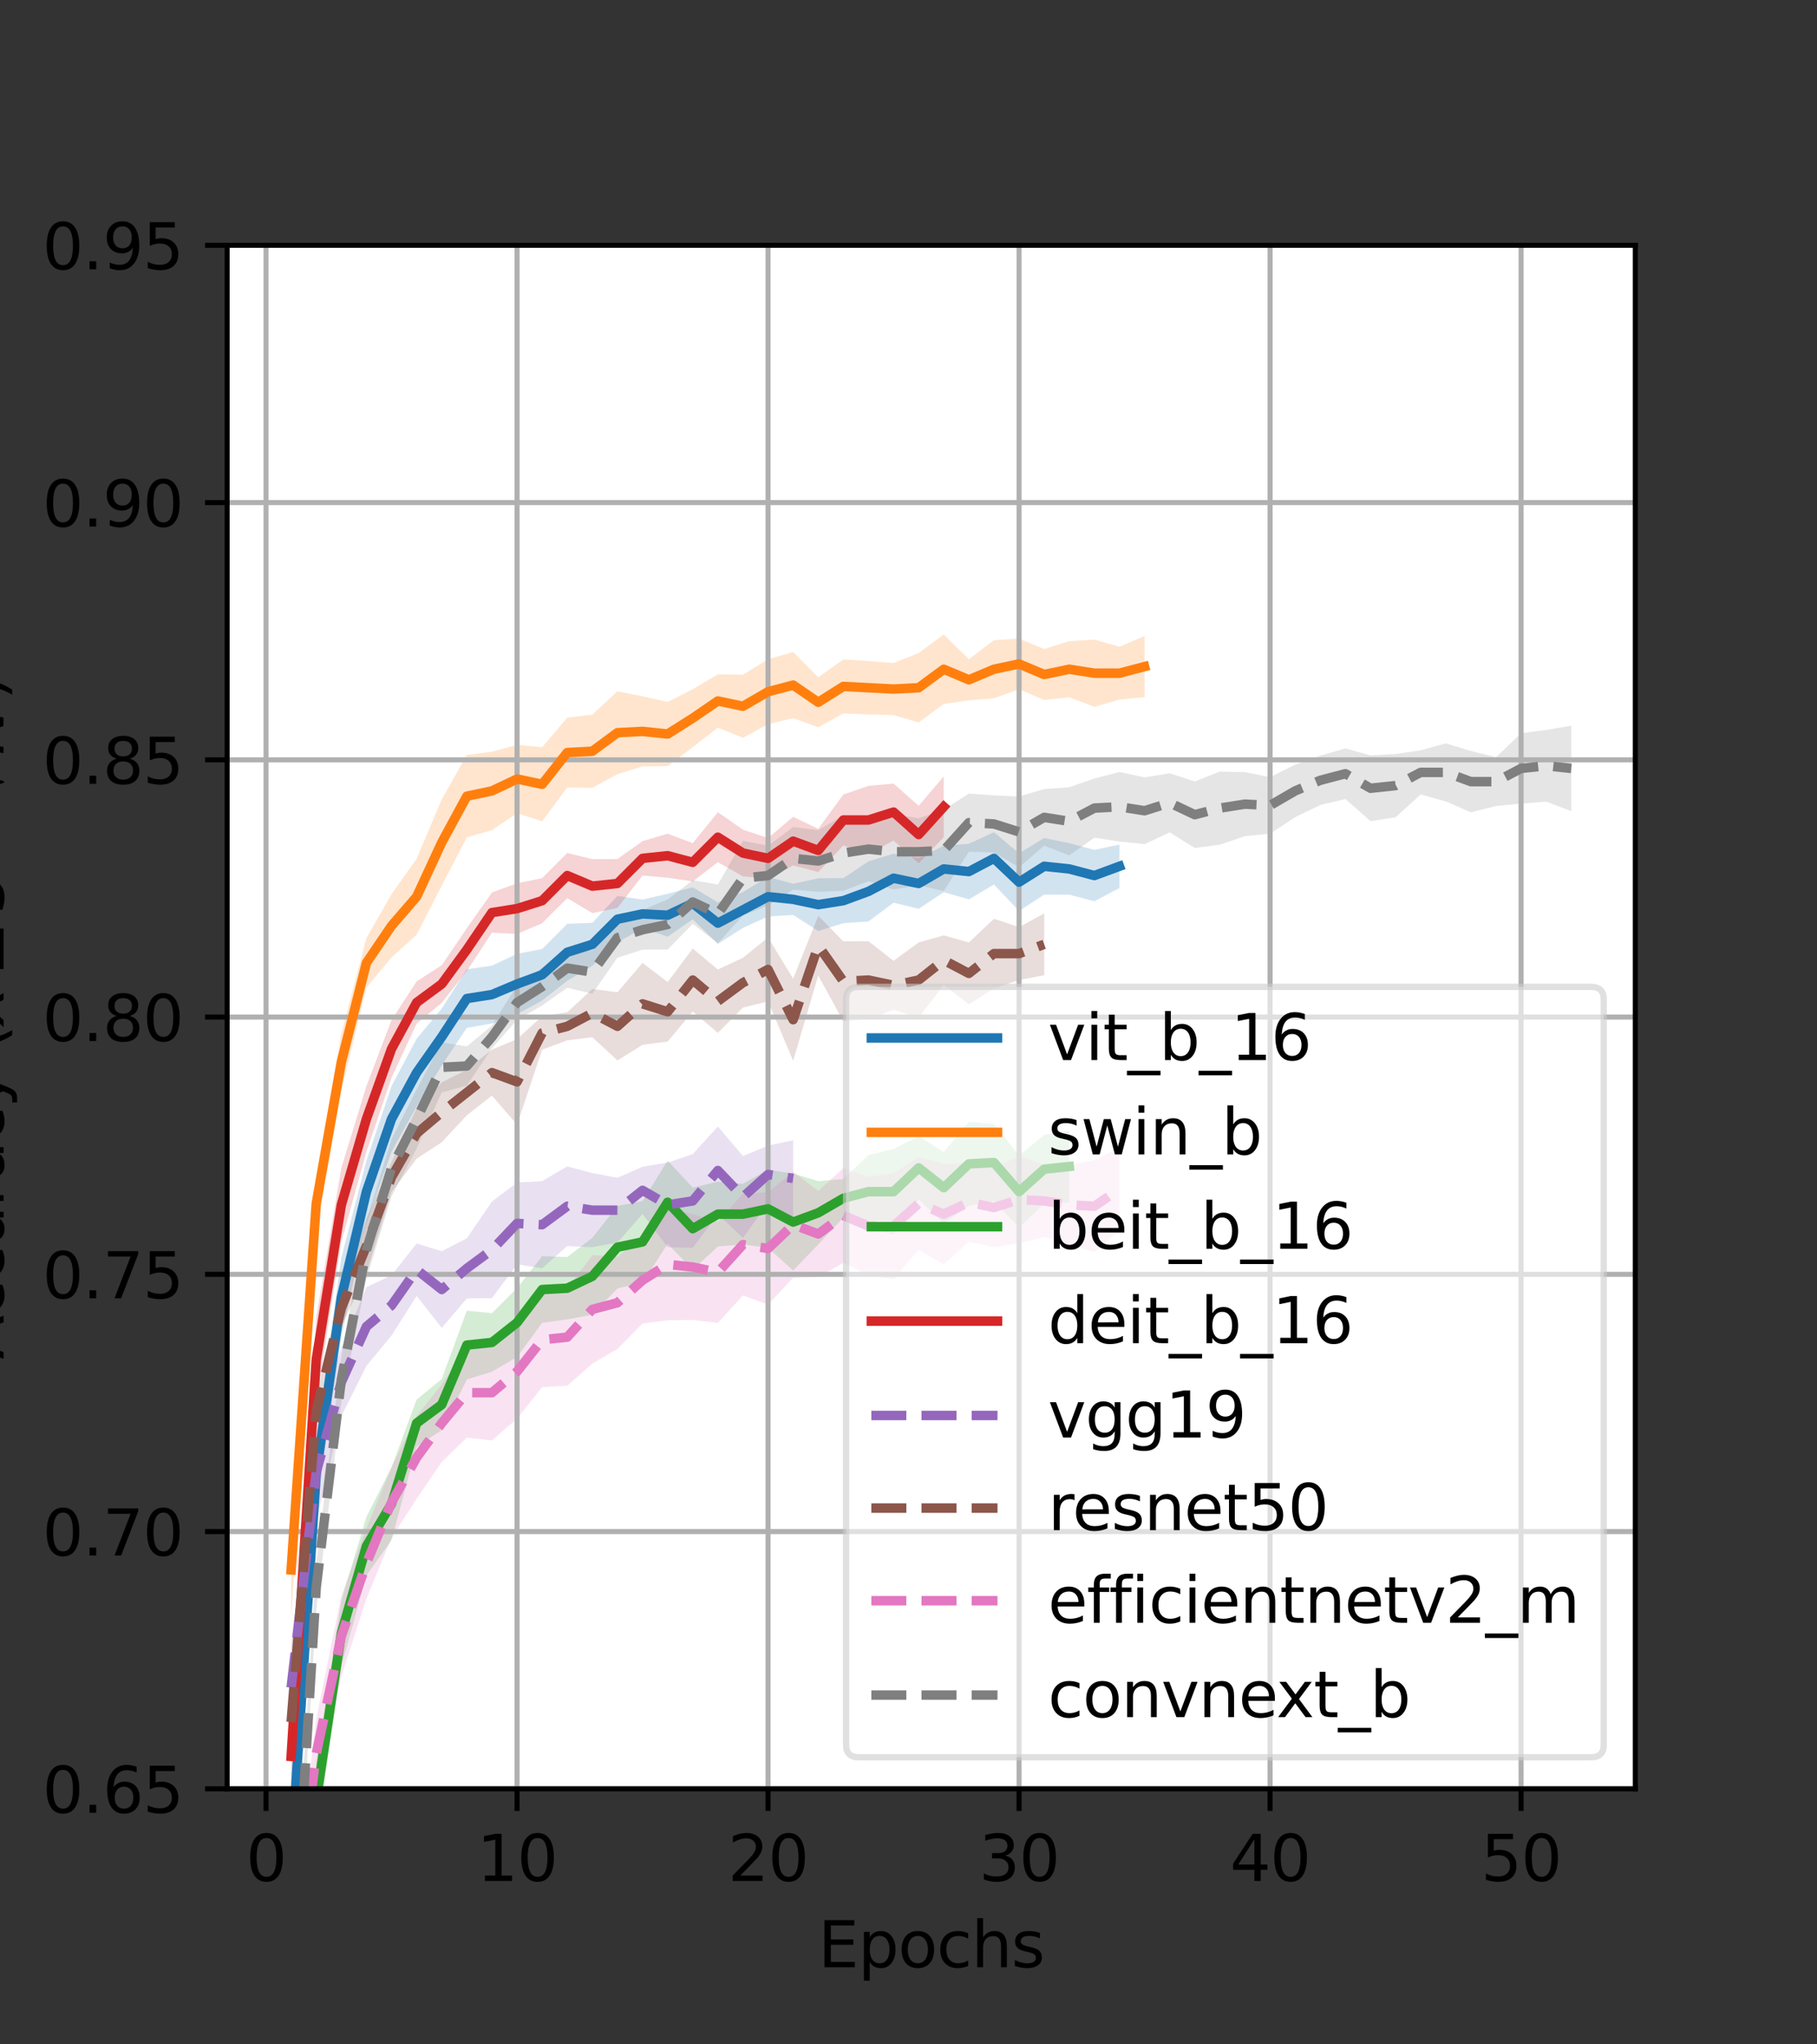 <?xml version="1.0" encoding="utf-8" standalone="no"?>
<!DOCTYPE svg PUBLIC "-//W3C//DTD SVG 1.1//EN"
  "http://www.w3.org/Graphics/SVG/1.1/DTD/svg11.dtd">
<svg xmlns:xlink="http://www.w3.org/1999/xlink" width="288pt" height="324pt" viewBox="0 0 288 324" xmlns="http://www.w3.org/2000/svg" version="1.1">
 <rect x="0" y="0" width="288" height="324" fill="#333333" stroke="none"/>
 <defs>
  <style type="text/css">*{stroke-linejoin: round; stroke-linecap: butt}</style>
 </defs>
 <g id="figure_1">
  <g id="patch_1">
   <path d="M 0 324 
L 288 324 
L 288 0 
L 0 0 
L 0 324 
z
" style="fill: none"/>
  </g>
  <g id="axes_1">
   <g id="patch_2">
    <path d="M 36 283.5 
L 259.2 283.5 
L 259.2 38.88 
L 36 38.88 
z
" style="fill: #ffffff"/>
   </g>
   <g id="PolyCollection_1">
    <path d="M 46.145 288.081 
L 46.145 300.51 
L 50.124 239.088 
L 54.103 211.908 
L 58.081 193.753 
L 62.06 182.539 
L 66.039 175.369 
L 70.017 168.837 
L 73.996 162.9 
L 77.974 162.212 
L 81.953 160.736 
L 85.932 158.56 
L 89.91 155.432 
L 93.889 153.067 
L 97.867 149.36 
L 101.846 147.112 
L 105.825 148.452 
L 109.803 145.7 
L 113.782 149.598 
L 117.76 147.055 
L 121.739 145.252 
L 125.718 145.001 
L 129.696 147.547 
L 133.675 146.314 
L 137.653 146.04 
L 141.632 143.068 
L 145.611 144.032 
L 149.589 141.395 
L 153.568 142.537 
L 157.547 140.184 
L 161.525 144.383 
L 165.504 141.782 
L 169.482 141.791 
L 173.461 142.839 
L 177.44 140.729 
L 177.44 133.859 
L 177.44 133.859 
L 173.461 134.683 
L 169.482 133.635 
L 165.504 132.806 
L 161.525 135.236 
L 157.547 131.889 
L 153.568 133.728 
L 149.589 134.031 
L 145.611 136.006 
L 141.632 135.293 
L 137.653 136.513 
L 133.675 139.174 
L 129.696 139.199 
L 125.718 140.067 
L 121.739 138.978 
L 117.76 141.368 
L 113.782 143.016 
L 109.803 140.626 
L 105.825 141.647 
L 101.846 142.568 
L 97.867 141.997 
L 93.889 146.255 
L 89.91 146.406 
L 85.932 150.404 
L 81.953 151.163 
L 77.974 153.041 
L 73.996 153.611 
L 70.017 159.831 
L 66.039 164.619 
L 62.06 172.121 
L 58.081 183.966 
L 54.103 199.349 
L 50.124 227.926 
L 46.145 288.081 
z
" clip-path="url(#p52184fdb62)" style="fill: #1f77b4; fill-opacity: 0.2"/>
   </g>
   <g id="PolyCollection_2">
    <path d="M 46.145 240.991 
L 46.145 256.627 
L 50.124 195.11 
L 54.103 172.832 
L 58.081 156.526 
L 62.06 151.735 
L 66.039 148.132 
L 70.017 140.357 
L 73.996 132.708 
L 77.974 131.561 
L 81.953 128.871 
L 85.932 130.167 
L 89.91 124.799 
L 93.889 124.861 
L 97.867 122.69 
L 101.846 121.465 
L 105.825 121.418 
L 109.803 118.405 
L 113.782 115.316 
L 117.76 116.931 
L 121.739 114.766 
L 125.718 113.813 
L 129.696 115.265 
L 133.675 113.064 
L 137.653 113.233 
L 141.632 113.332 
L 145.611 114.496 
L 149.589 111.558 
L 153.568 110.996 
L 157.547 110.666 
L 161.525 109.233 
L 165.504 110.937 
L 169.482 110.508 
L 173.461 112.02 
L 177.44 110.877 
L 181.418 110.486 
L 181.418 100.798 
L 181.418 100.798 
L 177.44 102.503 
L 173.461 101.361 
L 169.482 101.615 
L 165.504 102.862 
L 161.525 101.213 
L 157.547 101.457 
L 153.568 104.481 
L 149.589 100.565 
L 145.611 103.496 
L 141.632 105.079 
L 137.653 104.759 
L 133.675 104.509 
L 129.696 107.338 
L 125.718 103.341 
L 121.739 104.484 
L 117.76 106.931 
L 113.782 106.869 
L 109.803 109.23 
L 105.825 111.247 
L 101.846 110.361 
L 97.867 109.556 
L 93.889 113.254 
L 89.91 113.735 
L 85.932 118.429 
L 81.953 118.048 
L 77.974 119.131 
L 73.996 119.661 
L 70.017 126.685 
L 66.039 136.098 
L 62.06 141.718 
L 58.081 148.666 
L 54.103 163.802 
L 50.124 186.381 
L 46.145 240.991 
z
" clip-path="url(#p52184fdb62)" style="fill: #ff7f0e; fill-opacity: 0.2"/>
   </g>
   <g id="PolyCollection_3">
    <path d="M 46.145 365.008 
L 46.145 369.474 
L 50.124 291.357 
L 54.103 264.104 
L 58.081 249.683 
L 62.06 244.111 
L 66.039 229.277 
L 70.017 226.658 
L 73.996 218.634 
L 77.974 217.388 
L 81.953 215.071 
L 85.932 209.646 
L 89.91 209.106 
L 93.889 208.362 
L 97.867 204.196 
L 101.846 203.29 
L 105.825 197.136 
L 109.803 201.236 
L 113.782 197.563 
L 117.76 197.221 
L 121.739 197.763 
L 125.718 201.365 
L 129.696 197.233 
L 133.675 192.963 
L 137.653 194.666 
L 141.632 195.619 
L 145.611 190.108 
L 149.589 193.88 
L 153.568 191.114 
L 157.547 190.355 
L 161.525 194.58 
L 165.504 190.727 
L 169.482 190.573 
L 169.482 179.18 
L 169.482 179.18 
L 165.504 179.864 
L 161.525 183.138 
L 157.547 178.14 
L 153.568 177.8 
L 149.589 182.58 
L 145.611 180.064 
L 141.632 182.099 
L 137.653 183.052 
L 133.675 186.852 
L 129.696 187.193 
L 125.718 185.996 
L 121.739 185.405 
L 117.76 187.624 
L 113.782 187.282 
L 109.803 188.22 
L 105.825 183.936 
L 101.846 190.359 
L 97.867 191.129 
L 93.889 196.187 
L 89.91 199.216 
L 85.932 199.095 
L 81.953 204.151 
L 77.974 208.122 
L 73.996 207.714 
L 70.017 218.556 
L 66.039 221.807 
L 62.06 232.546 
L 58.081 240.389 
L 54.103 253.636 
L 50.124 279.207 
L 46.145 365.008 
z
" clip-path="url(#p52184fdb62)" style="fill: #2ca02c; fill-opacity: 0.2"/>
   </g>
   <g id="PolyCollection_4">
    <path d="M 46.145 271.313 
L 46.145 285.415 
L 50.124 222.122 
L 54.103 196.809 
L 58.081 182.529 
L 62.06 170.784 
L 66.039 162.225 
L 70.017 158.925 
L 73.996 153.889 
L 77.974 147.816 
L 81.953 148.012 
L 85.932 146.314 
L 89.91 142.337 
L 93.889 144.713 
L 97.867 143.893 
L 101.846 138.761 
L 105.825 139.099 
L 109.803 139.692 
L 113.782 136.64 
L 117.76 138.894 
L 121.739 139.26 
L 125.718 137.162 
L 129.696 138.201 
L 133.675 133.995 
L 137.653 135.367 
L 141.632 133.215 
L 145.611 136.808 
L 149.589 132.68 
L 149.589 123.042 
L 149.589 123.042 
L 145.611 127.719 
L 141.632 124.185 
L 137.653 124.548 
L 133.675 125.92 
L 129.696 131.357 
L 125.718 129.46 
L 121.739 132.813 
L 117.76 131.501 
L 113.782 128.725 
L 109.803 133.638 
L 105.825 132.135 
L 101.846 133.311 
L 97.867 136.145 
L 93.889 136.163 
L 89.91 135.186 
L 85.932 139.174 
L 81.953 139.991 
L 77.974 141.445 
L 73.996 147.11 
L 70.017 152.974 
L 66.039 155.544 
L 62.06 161.657 
L 58.081 172.132 
L 54.103 185.101 
L 50.124 208.838 
L 46.145 271.313 
z
" clip-path="url(#p52184fdb62)" style="fill: #d62728; fill-opacity: 0.2"/>
   </g>
   <g id="PolyCollection_5">
    <path d="M 46.145 260.664 
L 46.145 274.265 
L 50.124 241.01 
L 54.103 224.443 
L 58.081 216.472 
L 62.06 211.659 
L 66.039 205.384 
L 70.017 210.44 
L 73.996 205.781 
L 77.974 205.737 
L 81.953 200.371 
L 85.932 201.004 
L 89.91 197.474 
L 93.889 197.661 
L 97.867 196.922 
L 101.846 192.39 
L 105.825 197.65 
L 109.803 197.749 
L 113.782 192.468 
L 117.76 196.179 
L 121.739 190.71 
L 125.718 192.802 
L 125.718 180.724 
L 125.718 180.724 
L 121.739 181.558 
L 117.76 183.216 
L 113.782 178.542 
L 109.803 182.904 
L 105.825 184.261 
L 101.846 184.909 
L 97.867 186.666 
L 93.889 185.926 
L 89.91 184.856 
L 85.932 187.195 
L 81.953 187.409 
L 77.974 190.428 
L 73.996 196.253 
L 70.017 198.301 
L 66.039 197.068 
L 62.06 202.113 
L 58.081 204.007 
L 54.103 213.644 
L 50.124 225.584 
L 46.145 260.664 
z
" clip-path="url(#p52184fdb62)" style="fill: #9467bd; fill-opacity: 0.2"/>
   </g>
   <g id="PolyCollection_6">
    <path d="M 46.145 268.863 
L 46.145 276.966 
L 50.124 226.231 
L 54.103 210.225 
L 58.081 201.754 
L 62.06 188.929 
L 66.039 183.633 
L 70.017 181.028 
L 73.996 176.753 
L 77.974 173.64 
L 81.953 178.242 
L 85.932 166.357 
L 89.91 164.881 
L 93.889 164.383 
L 97.867 168.063 
L 101.846 165.585 
L 105.825 165.067 
L 109.803 160.314 
L 113.782 163.694 
L 117.76 159.684 
L 121.739 158.709 
L 125.718 168.112 
L 129.696 154.609 
L 133.675 161.866 
L 137.653 161.477 
L 141.632 160.044 
L 145.611 161.277 
L 149.589 156.112 
L 153.568 159.177 
L 157.547 156.645 
L 161.525 155.321 
L 165.504 154.561 
L 165.504 144.761 
L 165.504 144.761 
L 161.525 146.936 
L 157.547 145.612 
L 153.568 149.368 
L 149.589 148.241 
L 145.611 149.364 
L 141.632 152.274 
L 137.653 149.165 
L 133.675 149.195 
L 129.696 145.132 
L 125.718 155.106 
L 121.739 148.578 
L 117.76 151.796 
L 113.782 153.655 
L 109.803 150.327 
L 105.825 155.636 
L 101.846 152.603 
L 97.867 157.252 
L 93.889 156.739 
L 89.91 160.434 
L 85.932 161.054 
L 81.953 164.68 
L 77.974 166.348 
L 73.996 169.523 
L 70.017 171.537 
L 66.039 175.64 
L 62.06 184.177 
L 58.081 193.152 
L 54.103 204.386 
L 50.124 221.079 
L 46.145 268.863 
z
" clip-path="url(#p52184fdb62)" style="fill: #8c564b; fill-opacity: 0.2"/>
   </g>
   <g id="PolyCollection_7">
    <path d="M 46.145 305.396 
L 46.145 313.378 
L 50.124 283.461 
L 54.103 265.677 
L 58.081 253.37 
L 62.06 243.714 
L 66.039 237.54 
L 70.017 231.698 
L 73.996 227.849 
L 77.974 228.29 
L 81.953 224.84 
L 85.932 219.84 
L 89.91 219.618 
L 93.889 216.115 
L 97.867 213.784 
L 101.846 209.757 
L 105.825 209.25 
L 109.803 209.196 
L 113.782 209.665 
L 117.76 205.315 
L 121.739 206.769 
L 125.718 202.504 
L 129.696 202.396 
L 133.675 200.143 
L 137.653 202.113 
L 141.632 202.716 
L 145.611 198.108 
L 149.589 200.395 
L 153.568 196.812 
L 157.547 197.651 
L 161.525 197.04 
L 165.504 196.063 
L 169.482 197.244 
L 173.461 198.467 
L 177.44 194.998 
L 177.44 181.881 
L 177.44 181.881 
L 173.461 183.863 
L 169.482 184.667 
L 165.504 184.59 
L 161.525 183.193 
L 157.547 185.098 
L 153.568 184.26 
L 149.589 184.45 
L 145.611 183.384 
L 141.632 185.902 
L 137.653 186.505 
L 133.675 185.121 
L 129.696 188.737 
L 125.718 185.695 
L 121.739 188.976 
L 117.76 189.173 
L 113.782 193.627 
L 109.803 192.419 
L 105.825 191.526 
L 101.846 196.05 
L 97.867 199.15 
L 93.889 198.914 
L 89.91 204.215 
L 85.932 204.832 
L 81.953 209.894 
L 77.974 213.151 
L 73.996 213.592 
L 70.017 219.386 
L 66.039 224.443 
L 62.06 232.523 
L 58.081 242.152 
L 54.103 252.902 
L 50.124 272.429 
L 46.145 305.396 
z
" clip-path="url(#p52184fdb62)" style="fill: #e377c2; fill-opacity: 0.2"/>
   </g>
   <g id="PolyCollection_8">
    <path d="M 46.145 312.002 
L 46.145 321.446 
L 50.124 255.23 
L 54.103 222.279 
L 58.081 202.655 
L 62.06 189.613 
L 66.039 182.017 
L 70.017 173.124 
L 73.996 172.055 
L 77.974 166.137 
L 81.953 161.629 
L 85.932 159.352 
L 89.91 156.55 
L 93.889 157.482 
L 97.867 151.785 
L 101.846 150.51 
L 105.825 150.489 
L 109.803 146.404 
L 113.782 149.492 
L 117.76 145.106 
L 121.739 143.488 
L 125.718 141.003 
L 129.696 141.338 
L 133.675 141.176 
L 137.653 139.654 
L 141.632 140.969 
L 145.611 140.287 
L 149.589 141.227 
L 153.568 134.986 
L 157.547 135.114 
L 161.525 137.455 
L 165.504 134.017 
L 169.482 135.573 
L 173.461 132.758 
L 177.44 133.371 
L 181.418 133.779 
L 185.397 131.913 
L 189.375 134.391 
L 193.354 133.869 
L 197.333 132.508 
L 201.311 132.13 
L 205.29 129.507 
L 209.268 127.582 
L 213.247 126.631 
L 217.226 130.136 
L 221.204 129.519 
L 225.183 125.913 
L 229.161 127.011 
L 233.14 128.738 
L 237.119 127.744 
L 241.097 127.358 
L 245.076 127.042 
L 249.055 128.559 
L 249.055 115.006 
L 249.055 115.006 
L 245.076 115.684 
L 241.097 116.207 
L 237.119 120.014 
L 233.14 119.019 
L 229.161 117.812 
L 225.183 118.91 
L 221.204 119.496 
L 217.226 119.718 
L 213.247 118.611 
L 209.268 119.756 
L 205.29 121.185 
L 201.311 123.173 
L 197.333 122.377 
L 193.354 122.273 
L 189.375 123.847 
L 185.397 122.552 
L 181.418 123.202 
L 177.44 122.351 
L 173.461 123.384 
L 169.482 124.762 
L 165.504 125.06 
L 161.525 126.233 
L 157.547 126.059 
L 153.568 125.768 
L 149.589 128.33 
L 145.611 129.689 
L 141.632 129.008 
L 137.653 129.484 
L 133.675 129.219 
L 129.696 131.573 
L 125.718 131.069 
L 121.739 134.034 
L 117.76 133.255 
L 113.782 140.188 
L 109.803 139.503 
L 105.825 142.545 
L 101.846 144.201 
L 97.867 145.441 
L 93.889 150.644 
L 89.91 150.318 
L 85.932 153.386 
L 81.953 156.139 
L 77.974 162.531 
L 73.996 165.837 
L 70.017 165.186 
L 66.039 172.643 
L 62.06 180.559 
L 58.081 193.509 
L 54.103 214.97 
L 50.124 247.837 
L 46.145 312.002 
z
" clip-path="url(#p52184fdb62)" style="fill: #7f7f7f; fill-opacity: 0.2"/>
   </g>
   <g id="matplotlib.axis_1">
    <g id="xtick_1">
     <g id="line2d_1">
      <path d="M 42.167 283.5 
L 42.167 38.88 
" clip-path="url(#p52184fdb62)" style="fill: none; stroke: #b0b0b0; stroke-width: 0.8; stroke-linecap: square"/>
     </g>
     <g id="line2d_2">
      <defs>
       <path id="mef750d9190" d="M 0 0 
L 0 3.5 
" style="stroke: #000000; stroke-width: 0.8"/>
      </defs>
      <g>
       <use xlink:href="#mef750d9190" x="42.167" y="283.5" style="stroke: #000000; stroke-width: 0.8"/>
      </g>
     </g>
     <g id="text_1">
      <!-- 0 -->
      <g transform="translate(38.986 298.098)scale(0.1 -0.1)">
       <defs>
        <path id="DejaVuSans-30" d="M 2034 4250 
Q 1547 4250 1301 3770 
Q 1056 3291 1056 2328 
Q 1056 1369 1301 889 
Q 1547 409 2034 409 
Q 2525 409 2770 889 
Q 3016 1369 3016 2328 
Q 3016 3291 2770 3770 
Q 2525 4250 2034 4250 
z
M 2034 4750 
Q 2819 4750 3233 4129 
Q 3647 3509 3647 2328 
Q 3647 1150 3233 529 
Q 2819 -91 2034 -91 
Q 1250 -91 836 529 
Q 422 1150 422 2328 
Q 422 3509 836 4129 
Q 1250 4750 2034 4750 
z
" transform="scale(0.016)"/>
       </defs>
       <use xlink:href="#DejaVuSans-30"/>
      </g>
     </g>
    </g>
    <g id="xtick_2">
     <g id="line2d_3">
      <path d="M 81.953 283.5 
L 81.953 38.88 
" clip-path="url(#p52184fdb62)" style="fill: none; stroke: #b0b0b0; stroke-width: 0.8; stroke-linecap: square"/>
     </g>
     <g id="line2d_4">
      <g>
       <use xlink:href="#mef750d9190" x="81.953" y="283.5" style="stroke: #000000; stroke-width: 0.8"/>
      </g>
     </g>
     <g id="text_2">
      <!-- 10 -->
      <g transform="translate(75.59 298.098)scale(0.1 -0.1)">
       <defs>
        <path id="DejaVuSans-31" d="M 794 531 
L 1825 531 
L 1825 4091 
L 703 3866 
L 703 4441 
L 1819 4666 
L 2450 4666 
L 2450 531 
L 3481 531 
L 3481 0 
L 794 0 
L 794 531 
z
" transform="scale(0.016)"/>
       </defs>
       <use xlink:href="#DejaVuSans-31"/>
       <use xlink:href="#DejaVuSans-30" x="63.623"/>
      </g>
     </g>
    </g>
    <g id="xtick_3">
     <g id="line2d_5">
      <path d="M 121.739 283.5 
L 121.739 38.88 
" clip-path="url(#p52184fdb62)" style="fill: none; stroke: #b0b0b0; stroke-width: 0.8; stroke-linecap: square"/>
     </g>
     <g id="line2d_6">
      <g>
       <use xlink:href="#mef750d9190" x="121.739" y="283.5" style="stroke: #000000; stroke-width: 0.8"/>
      </g>
     </g>
     <g id="text_3">
      <!-- 20 -->
      <g transform="translate(115.377 298.098)scale(0.1 -0.1)">
       <defs>
        <path id="DejaVuSans-32" d="M 1228 531 
L 3431 531 
L 3431 0 
L 469 0 
L 469 531 
Q 828 903 1448 1529 
Q 2069 2156 2228 2338 
Q 2531 2678 2651 2914 
Q 2772 3150 2772 3378 
Q 2772 3750 2511 3984 
Q 2250 4219 1831 4219 
Q 1534 4219 1204 4116 
Q 875 4013 500 3803 
L 500 4441 
Q 881 4594 1212 4672 
Q 1544 4750 1819 4750 
Q 2544 4750 2975 4387 
Q 3406 4025 3406 3419 
Q 3406 3131 3298 2873 
Q 3191 2616 2906 2266 
Q 2828 2175 2409 1742 
Q 1991 1309 1228 531 
z
" transform="scale(0.016)"/>
       </defs>
       <use xlink:href="#DejaVuSans-32"/>
       <use xlink:href="#DejaVuSans-30" x="63.623"/>
      </g>
     </g>
    </g>
    <g id="xtick_4">
     <g id="line2d_7">
      <path d="M 161.525 283.5 
L 161.525 38.88 
" clip-path="url(#p52184fdb62)" style="fill: none; stroke: #b0b0b0; stroke-width: 0.8; stroke-linecap: square"/>
     </g>
     <g id="line2d_8">
      <g>
       <use xlink:href="#mef750d9190" x="161.525" y="283.5" style="stroke: #000000; stroke-width: 0.8"/>
      </g>
     </g>
     <g id="text_4">
      <!-- 30 -->
      <g transform="translate(155.163 298.098)scale(0.1 -0.1)">
       <defs>
        <path id="DejaVuSans-33" d="M 2597 2516 
Q 3050 2419 3304 2112 
Q 3559 1806 3559 1356 
Q 3559 666 3084 287 
Q 2609 -91 1734 -91 
Q 1441 -91 1130 -33 
Q 819 25 488 141 
L 488 750 
Q 750 597 1062 519 
Q 1375 441 1716 441 
Q 2309 441 2620 675 
Q 2931 909 2931 1356 
Q 2931 1769 2642 2001 
Q 2353 2234 1838 2234 
L 1294 2234 
L 1294 2753 
L 1863 2753 
Q 2328 2753 2575 2939 
Q 2822 3125 2822 3475 
Q 2822 3834 2567 4026 
Q 2313 4219 1838 4219 
Q 1578 4219 1281 4162 
Q 984 4106 628 3988 
L 628 4550 
Q 988 4650 1302 4700 
Q 1616 4750 1894 4750 
Q 2613 4750 3031 4423 
Q 3450 4097 3450 3541 
Q 3450 3153 3228 2886 
Q 3006 2619 2597 2516 
z
" transform="scale(0.016)"/>
       </defs>
       <use xlink:href="#DejaVuSans-33"/>
       <use xlink:href="#DejaVuSans-30" x="63.623"/>
      </g>
     </g>
    </g>
    <g id="xtick_5">
     <g id="line2d_9">
      <path d="M 201.311 283.5 
L 201.311 38.88 
" clip-path="url(#p52184fdb62)" style="fill: none; stroke: #b0b0b0; stroke-width: 0.8; stroke-linecap: square"/>
     </g>
     <g id="line2d_10">
      <g>
       <use xlink:href="#mef750d9190" x="201.311" y="283.5" style="stroke: #000000; stroke-width: 0.8"/>
      </g>
     </g>
     <g id="text_5">
      <!-- 40 -->
      <g transform="translate(194.949 298.098)scale(0.1 -0.1)">
       <defs>
        <path id="DejaVuSans-34" d="M 2419 4116 
L 825 1625 
L 2419 1625 
L 2419 4116 
z
M 2253 4666 
L 3047 4666 
L 3047 1625 
L 3713 1625 
L 3713 1100 
L 3047 1100 
L 3047 0 
L 2419 0 
L 2419 1100 
L 313 1100 
L 313 1709 
L 2253 4666 
z
" transform="scale(0.016)"/>
       </defs>
       <use xlink:href="#DejaVuSans-34"/>
       <use xlink:href="#DejaVuSans-30" x="63.623"/>
      </g>
     </g>
    </g>
    <g id="xtick_6">
     <g id="line2d_11">
      <path d="M 241.097 283.5 
L 241.097 38.88 
" clip-path="url(#p52184fdb62)" style="fill: none; stroke: #b0b0b0; stroke-width: 0.8; stroke-linecap: square"/>
     </g>
     <g id="line2d_12">
      <g>
       <use xlink:href="#mef750d9190" x="241.097" y="283.5" style="stroke: #000000; stroke-width: 0.8"/>
      </g>
     </g>
     <g id="text_6">
      <!-- 50 -->
      <g transform="translate(234.735 298.098)scale(0.1 -0.1)">
       <defs>
        <path id="DejaVuSans-35" d="M 691 4666 
L 3169 4666 
L 3169 4134 
L 1269 4134 
L 1269 2991 
Q 1406 3038 1543 3061 
Q 1681 3084 1819 3084 
Q 2600 3084 3056 2656 
Q 3513 2228 3513 1497 
Q 3513 744 3044 326 
Q 2575 -91 1722 -91 
Q 1428 -91 1123 -41 
Q 819 9 494 109 
L 494 744 
Q 775 591 1075 516 
Q 1375 441 1709 441 
Q 2250 441 2565 725 
Q 2881 1009 2881 1497 
Q 2881 1984 2565 2268 
Q 2250 2553 1709 2553 
Q 1456 2553 1204 2497 
Q 953 2441 691 2322 
L 691 4666 
z
" transform="scale(0.016)"/>
       </defs>
       <use xlink:href="#DejaVuSans-35"/>
       <use xlink:href="#DejaVuSans-30" x="63.623"/>
      </g>
     </g>
    </g>
    <g id="text_7">
     <!-- Epochs -->
     <g transform="translate(129.684 311.777)scale(0.1 -0.1)">
      <defs>
       <path id="DejaVuSans-45" d="M 628 4666 
L 3578 4666 
L 3578 4134 
L 1259 4134 
L 1259 2753 
L 3481 2753 
L 3481 2222 
L 1259 2222 
L 1259 531 
L 3634 531 
L 3634 0 
L 628 0 
L 628 4666 
z
" transform="scale(0.016)"/>
       <path id="DejaVuSans-70" d="M 1159 525 
L 1159 -1331 
L 581 -1331 
L 581 3500 
L 1159 3500 
L 1159 2969 
Q 1341 3281 1617 3432 
Q 1894 3584 2278 3584 
Q 2916 3584 3314 3078 
Q 3713 2572 3713 1747 
Q 3713 922 3314 415 
Q 2916 -91 2278 -91 
Q 1894 -91 1617 61 
Q 1341 213 1159 525 
z
M 3116 1747 
Q 3116 2381 2855 2742 
Q 2594 3103 2138 3103 
Q 1681 3103 1420 2742 
Q 1159 2381 1159 1747 
Q 1159 1113 1420 752 
Q 1681 391 2138 391 
Q 2594 391 2855 752 
Q 3116 1113 3116 1747 
z
" transform="scale(0.016)"/>
       <path id="DejaVuSans-6f" d="M 1959 3097 
Q 1497 3097 1228 2736 
Q 959 2375 959 1747 
Q 959 1119 1226 758 
Q 1494 397 1959 397 
Q 2419 397 2687 759 
Q 2956 1122 2956 1747 
Q 2956 2369 2687 2733 
Q 2419 3097 1959 3097 
z
M 1959 3584 
Q 2709 3584 3137 3096 
Q 3566 2609 3566 1747 
Q 3566 888 3137 398 
Q 2709 -91 1959 -91 
Q 1206 -91 779 398 
Q 353 888 353 1747 
Q 353 2609 779 3096 
Q 1206 3584 1959 3584 
z
" transform="scale(0.016)"/>
       <path id="DejaVuSans-63" d="M 3122 3366 
L 3122 2828 
Q 2878 2963 2633 3030 
Q 2388 3097 2138 3097 
Q 1578 3097 1268 2742 
Q 959 2388 959 1747 
Q 959 1106 1268 751 
Q 1578 397 2138 397 
Q 2388 397 2633 464 
Q 2878 531 3122 666 
L 3122 134 
Q 2881 22 2623 -34 
Q 2366 -91 2075 -91 
Q 1284 -91 818 406 
Q 353 903 353 1747 
Q 353 2603 823 3093 
Q 1294 3584 2113 3584 
Q 2378 3584 2631 3529 
Q 2884 3475 3122 3366 
z
" transform="scale(0.016)"/>
       <path id="DejaVuSans-68" d="M 3513 2113 
L 3513 0 
L 2938 0 
L 2938 2094 
Q 2938 2591 2744 2837 
Q 2550 3084 2163 3084 
Q 1697 3084 1428 2787 
Q 1159 2491 1159 1978 
L 1159 0 
L 581 0 
L 581 4863 
L 1159 4863 
L 1159 2956 
Q 1366 3272 1645 3428 
Q 1925 3584 2291 3584 
Q 2894 3584 3203 3211 
Q 3513 2838 3513 2113 
z
" transform="scale(0.016)"/>
       <path id="DejaVuSans-73" d="M 2834 3397 
L 2834 2853 
Q 2591 2978 2328 3040 
Q 2066 3103 1784 3103 
Q 1356 3103 1142 2972 
Q 928 2841 928 2578 
Q 928 2378 1081 2264 
Q 1234 2150 1697 2047 
L 1894 2003 
Q 2506 1872 2764 1633 
Q 3022 1394 3022 966 
Q 3022 478 2636 193 
Q 2250 -91 1575 -91 
Q 1294 -91 989 -36 
Q 684 19 347 128 
L 347 722 
Q 666 556 975 473 
Q 1284 391 1588 391 
Q 1994 391 2212 530 
Q 2431 669 2431 922 
Q 2431 1156 2273 1281 
Q 2116 1406 1581 1522 
L 1381 1569 
Q 847 1681 609 1914 
Q 372 2147 372 2553 
Q 372 3047 722 3315 
Q 1072 3584 1716 3584 
Q 2034 3584 2315 3537 
Q 2597 3491 2834 3397 
z
" transform="scale(0.016)"/>
      </defs>
      <use xlink:href="#DejaVuSans-45"/>
      <use xlink:href="#DejaVuSans-70" x="63.184"/>
      <use xlink:href="#DejaVuSans-6f" x="126.66"/>
      <use xlink:href="#DejaVuSans-63" x="187.842"/>
      <use xlink:href="#DejaVuSans-68" x="242.822"/>
      <use xlink:href="#DejaVuSans-73" x="306.201"/>
     </g>
    </g>
   </g>
   <g id="matplotlib.axis_2">
    <g id="ytick_1">
     <g id="line2d_13">
      <path d="M 36 283.5 
L 259.2 283.5 
" clip-path="url(#p52184fdb62)" style="fill: none; stroke: #b0b0b0; stroke-width: 0.8; stroke-linecap: square"/>
     </g>
     <g id="line2d_14">
      <defs>
       <path id="mb8cac01b36" d="M 0 0 
L -3.5 0 
" style="stroke: #000000; stroke-width: 0.8"/>
      </defs>
      <g>
       <use xlink:href="#mb8cac01b36" x="36" y="283.5" style="stroke: #000000; stroke-width: 0.8"/>
      </g>
     </g>
     <g id="text_8">
      <!-- 0.65 -->
      <g transform="translate(6.734 287.299)scale(0.1 -0.1)">
       <defs>
        <path id="DejaVuSans-2e" d="M 684 794 
L 1344 794 
L 1344 0 
L 684 0 
L 684 794 
z
" transform="scale(0.016)"/>
        <path id="DejaVuSans-36" d="M 2113 2584 
Q 1688 2584 1439 2293 
Q 1191 2003 1191 1497 
Q 1191 994 1439 701 
Q 1688 409 2113 409 
Q 2538 409 2786 701 
Q 3034 994 3034 1497 
Q 3034 2003 2786 2293 
Q 2538 2584 2113 2584 
z
M 3366 4563 
L 3366 3988 
Q 3128 4100 2886 4159 
Q 2644 4219 2406 4219 
Q 1781 4219 1451 3797 
Q 1122 3375 1075 2522 
Q 1259 2794 1537 2939 
Q 1816 3084 2150 3084 
Q 2853 3084 3261 2657 
Q 3669 2231 3669 1497 
Q 3669 778 3244 343 
Q 2819 -91 2113 -91 
Q 1303 -91 875 529 
Q 447 1150 447 2328 
Q 447 3434 972 4092 
Q 1497 4750 2381 4750 
Q 2619 4750 2861 4703 
Q 3103 4656 3366 4563 
z
" transform="scale(0.016)"/>
       </defs>
       <use xlink:href="#DejaVuSans-30"/>
       <use xlink:href="#DejaVuSans-2e" x="63.623"/>
       <use xlink:href="#DejaVuSans-36" x="95.41"/>
       <use xlink:href="#DejaVuSans-35" x="159.033"/>
      </g>
     </g>
    </g>
    <g id="ytick_2">
     <g id="line2d_15">
      <path d="M 36 242.73 
L 259.2 242.73 
" clip-path="url(#p52184fdb62)" style="fill: none; stroke: #b0b0b0; stroke-width: 0.8; stroke-linecap: square"/>
     </g>
     <g id="line2d_16">
      <g>
       <use xlink:href="#mb8cac01b36" x="36" y="242.73" style="stroke: #000000; stroke-width: 0.8"/>
      </g>
     </g>
     <g id="text_9">
      <!-- 0.70 -->
      <g transform="translate(6.734 246.529)scale(0.1 -0.1)">
       <defs>
        <path id="DejaVuSans-37" d="M 525 4666 
L 3525 4666 
L 3525 4397 
L 1831 0 
L 1172 0 
L 2766 4134 
L 525 4134 
L 525 4666 
z
" transform="scale(0.016)"/>
       </defs>
       <use xlink:href="#DejaVuSans-30"/>
       <use xlink:href="#DejaVuSans-2e" x="63.623"/>
       <use xlink:href="#DejaVuSans-37" x="95.41"/>
       <use xlink:href="#DejaVuSans-30" x="159.033"/>
      </g>
     </g>
    </g>
    <g id="ytick_3">
     <g id="line2d_17">
      <path d="M 36 201.96 
L 259.2 201.96 
" clip-path="url(#p52184fdb62)" style="fill: none; stroke: #b0b0b0; stroke-width: 0.8; stroke-linecap: square"/>
     </g>
     <g id="line2d_18">
      <g>
       <use xlink:href="#mb8cac01b36" x="36" y="201.96" style="stroke: #000000; stroke-width: 0.8"/>
      </g>
     </g>
     <g id="text_10">
      <!-- 0.75 -->
      <g transform="translate(6.734 205.759)scale(0.1 -0.1)">
       <use xlink:href="#DejaVuSans-30"/>
       <use xlink:href="#DejaVuSans-2e" x="63.623"/>
       <use xlink:href="#DejaVuSans-37" x="95.41"/>
       <use xlink:href="#DejaVuSans-35" x="159.033"/>
      </g>
     </g>
    </g>
    <g id="ytick_4">
     <g id="line2d_19">
      <path d="M 36 161.19 
L 259.2 161.19 
" clip-path="url(#p52184fdb62)" style="fill: none; stroke: #b0b0b0; stroke-width: 0.8; stroke-linecap: square"/>
     </g>
     <g id="line2d_20">
      <g>
       <use xlink:href="#mb8cac01b36" x="36" y="161.19" style="stroke: #000000; stroke-width: 0.8"/>
      </g>
     </g>
     <g id="text_11">
      <!-- 0.80 -->
      <g transform="translate(6.734 164.989)scale(0.1 -0.1)">
       <defs>
        <path id="DejaVuSans-38" d="M 2034 2216 
Q 1584 2216 1326 1975 
Q 1069 1734 1069 1313 
Q 1069 891 1326 650 
Q 1584 409 2034 409 
Q 2484 409 2743 651 
Q 3003 894 3003 1313 
Q 3003 1734 2745 1975 
Q 2488 2216 2034 2216 
z
M 1403 2484 
Q 997 2584 770 2862 
Q 544 3141 544 3541 
Q 544 4100 942 4425 
Q 1341 4750 2034 4750 
Q 2731 4750 3128 4425 
Q 3525 4100 3525 3541 
Q 3525 3141 3298 2862 
Q 3072 2584 2669 2484 
Q 3125 2378 3379 2068 
Q 3634 1759 3634 1313 
Q 3634 634 3220 271 
Q 2806 -91 2034 -91 
Q 1263 -91 848 271 
Q 434 634 434 1313 
Q 434 1759 690 2068 
Q 947 2378 1403 2484 
z
M 1172 3481 
Q 1172 3119 1398 2916 
Q 1625 2713 2034 2713 
Q 2441 2713 2670 2916 
Q 2900 3119 2900 3481 
Q 2900 3844 2670 4047 
Q 2441 4250 2034 4250 
Q 1625 4250 1398 4047 
Q 1172 3844 1172 3481 
z
" transform="scale(0.016)"/>
       </defs>
       <use xlink:href="#DejaVuSans-30"/>
       <use xlink:href="#DejaVuSans-2e" x="63.623"/>
       <use xlink:href="#DejaVuSans-38" x="95.41"/>
       <use xlink:href="#DejaVuSans-30" x="159.033"/>
      </g>
     </g>
    </g>
    <g id="ytick_5">
     <g id="line2d_21">
      <path d="M 36 120.42 
L 259.2 120.42 
" clip-path="url(#p52184fdb62)" style="fill: none; stroke: #b0b0b0; stroke-width: 0.8; stroke-linecap: square"/>
     </g>
     <g id="line2d_22">
      <g>
       <use xlink:href="#mb8cac01b36" x="36" y="120.42" style="stroke: #000000; stroke-width: 0.8"/>
      </g>
     </g>
     <g id="text_12">
      <!-- 0.85 -->
      <g transform="translate(6.734 124.219)scale(0.1 -0.1)">
       <use xlink:href="#DejaVuSans-30"/>
       <use xlink:href="#DejaVuSans-2e" x="63.623"/>
       <use xlink:href="#DejaVuSans-38" x="95.41"/>
       <use xlink:href="#DejaVuSans-35" x="159.033"/>
      </g>
     </g>
    </g>
    <g id="ytick_6">
     <g id="line2d_23">
      <path d="M 36 79.65 
L 259.2 79.65 
" clip-path="url(#p52184fdb62)" style="fill: none; stroke: #b0b0b0; stroke-width: 0.8; stroke-linecap: square"/>
     </g>
     <g id="line2d_24">
      <g>
       <use xlink:href="#mb8cac01b36" x="36" y="79.65" style="stroke: #000000; stroke-width: 0.8"/>
      </g>
     </g>
     <g id="text_13">
      <!-- 0.90 -->
      <g transform="translate(6.734 83.449)scale(0.1 -0.1)">
       <defs>
        <path id="DejaVuSans-39" d="M 703 97 
L 703 672 
Q 941 559 1184 500 
Q 1428 441 1663 441 
Q 2288 441 2617 861 
Q 2947 1281 2994 2138 
Q 2813 1869 2534 1725 
Q 2256 1581 1919 1581 
Q 1219 1581 811 2004 
Q 403 2428 403 3163 
Q 403 3881 828 4315 
Q 1253 4750 1959 4750 
Q 2769 4750 3195 4129 
Q 3622 3509 3622 2328 
Q 3622 1225 3098 567 
Q 2575 -91 1691 -91 
Q 1453 -91 1209 -44 
Q 966 3 703 97 
z
M 1959 2075 
Q 2384 2075 2632 2365 
Q 2881 2656 2881 3163 
Q 2881 3666 2632 3958 
Q 2384 4250 1959 4250 
Q 1534 4250 1286 3958 
Q 1038 3666 1038 3163 
Q 1038 2656 1286 2365 
Q 1534 2075 1959 2075 
z
" transform="scale(0.016)"/>
       </defs>
       <use xlink:href="#DejaVuSans-30"/>
       <use xlink:href="#DejaVuSans-2e" x="63.623"/>
       <use xlink:href="#DejaVuSans-39" x="95.41"/>
       <use xlink:href="#DejaVuSans-30" x="159.033"/>
      </g>
     </g>
    </g>
    <g id="ytick_7">
     <g id="line2d_25">
      <path d="M 36 38.88 
L 259.2 38.88 
" clip-path="url(#p52184fdb62)" style="fill: none; stroke: #b0b0b0; stroke-width: 0.8; stroke-linecap: square"/>
     </g>
     <g id="line2d_26">
      <g>
       <use xlink:href="#mb8cac01b36" x="36" y="38.88" style="stroke: #000000; stroke-width: 0.8"/>
      </g>
     </g>
     <g id="text_14">
      <!-- 0.95 -->
      <g transform="translate(6.734 42.679)scale(0.1 -0.1)">
       <use xlink:href="#DejaVuSans-30"/>
       <use xlink:href="#DejaVuSans-2e" x="63.623"/>
       <use xlink:href="#DejaVuSans-39" x="95.41"/>
       <use xlink:href="#DejaVuSans-35" x="159.033"/>
      </g>
     </g>
    </g>
    <g id="text_15">
     <!-- Accuracy ($\bar{x} \pm s \div \sqrt{N}$) -->
     <g transform="translate(0.634 215.44)rotate(-90)scale(0.1 -0.1)">
      <defs>
       <path id="DejaVuSans-41" d="M 2188 4044 
L 1331 1722 
L 3047 1722 
L 2188 4044 
z
M 1831 4666 
L 2547 4666 
L 4325 0 
L 3669 0 
L 3244 1197 
L 1141 1197 
L 716 0 
L 50 0 
L 1831 4666 
z
" transform="scale(0.016)"/>
       <path id="DejaVuSans-75" d="M 544 1381 
L 544 3500 
L 1119 3500 
L 1119 1403 
Q 1119 906 1312 657 
Q 1506 409 1894 409 
Q 2359 409 2629 706 
Q 2900 1003 2900 1516 
L 2900 3500 
L 3475 3500 
L 3475 0 
L 2900 0 
L 2900 538 
Q 2691 219 2414 64 
Q 2138 -91 1772 -91 
Q 1169 -91 856 284 
Q 544 659 544 1381 
z
M 1991 3584 
L 1991 3584 
z
" transform="scale(0.016)"/>
       <path id="DejaVuSans-72" d="M 2631 2963 
Q 2534 3019 2420 3045 
Q 2306 3072 2169 3072 
Q 1681 3072 1420 2755 
Q 1159 2438 1159 1844 
L 1159 0 
L 581 0 
L 581 3500 
L 1159 3500 
L 1159 2956 
Q 1341 3275 1631 3429 
Q 1922 3584 2338 3584 
Q 2397 3584 2469 3576 
Q 2541 3569 2628 3553 
L 2631 2963 
z
" transform="scale(0.016)"/>
       <path id="DejaVuSans-61" d="M 2194 1759 
Q 1497 1759 1228 1600 
Q 959 1441 959 1056 
Q 959 750 1161 570 
Q 1363 391 1709 391 
Q 2188 391 2477 730 
Q 2766 1069 2766 1631 
L 2766 1759 
L 2194 1759 
z
M 3341 1997 
L 3341 0 
L 2766 0 
L 2766 531 
Q 2569 213 2275 61 
Q 1981 -91 1556 -91 
Q 1019 -91 701 211 
Q 384 513 384 1019 
Q 384 1609 779 1909 
Q 1175 2209 1959 2209 
L 2766 2209 
L 2766 2266 
Q 2766 2663 2505 2880 
Q 2244 3097 1772 3097 
Q 1472 3097 1187 3025 
Q 903 2953 641 2809 
L 641 3341 
Q 956 3463 1253 3523 
Q 1550 3584 1831 3584 
Q 2591 3584 2966 3190 
Q 3341 2797 3341 1997 
z
" transform="scale(0.016)"/>
       <path id="DejaVuSans-79" d="M 2059 -325 
Q 1816 -950 1584 -1140 
Q 1353 -1331 966 -1331 
L 506 -1331 
L 506 -850 
L 844 -850 
Q 1081 -850 1212 -737 
Q 1344 -625 1503 -206 
L 1606 56 
L 191 3500 
L 800 3500 
L 1894 763 
L 2988 3500 
L 3597 3500 
L 2059 -325 
z
" transform="scale(0.016)"/>
       <path id="DejaVuSans-20" transform="scale(0.016)"/>
       <path id="DejaVuSans-28" d="M 1984 4856 
Q 1566 4138 1362 3434 
Q 1159 2731 1159 2009 
Q 1159 1288 1364 580 
Q 1569 -128 1984 -844 
L 1484 -844 
Q 1016 -109 783 600 
Q 550 1309 550 2009 
Q 550 2706 781 3412 
Q 1013 4119 1484 4856 
L 1984 4856 
z
" transform="scale(0.016)"/>
       <path id="DejaVuSans-304" d="M -2518 4769 
L -650 4769 
L -650 4306 
L -2518 4306 
L -2518 4769 
z
" transform="scale(0.016)"/>
       <path id="DejaVuSans-Oblique-78" d="M 3841 3500 
L 2234 1784 
L 3219 0 
L 2559 0 
L 1819 1388 
L 531 0 
L -166 0 
L 1556 1844 
L 641 3500 
L 1300 3500 
L 1972 2234 
L 3144 3500 
L 3841 3500 
z
" transform="scale(0.016)"/>
       <path id="DejaVuSans-b1" d="M 2944 4013 
L 2944 2803 
L 4684 2803 
L 4684 2272 
L 2944 2272 
L 2944 1063 
L 2419 1063 
L 2419 2272 
L 678 2272 
L 678 2803 
L 2419 2803 
L 2419 4013 
L 2944 4013 
z
M 678 531 
L 4684 531 
L 4684 0 
L 678 0 
L 678 531 
z
" transform="scale(0.016)"/>
       <path id="DejaVuSans-Oblique-73" d="M 3200 3397 
L 3091 2853 
Q 2863 2978 2609 3040 
Q 2356 3103 2088 3103 
Q 1634 3103 1373 2948 
Q 1113 2794 1113 2528 
Q 1113 2219 1719 2053 
Q 1766 2041 1788 2034 
L 1972 1978 
Q 2547 1819 2739 1644 
Q 2931 1469 2931 1166 
Q 2931 609 2489 259 
Q 2047 -91 1331 -91 
Q 1053 -91 747 -37 
Q 441 16 72 128 
L 184 722 
Q 500 559 806 475 
Q 1113 391 1394 391 
Q 1816 391 2080 572 
Q 2344 753 2344 1031 
Q 2344 1331 1650 1516 
L 1591 1531 
L 1394 1581 
Q 956 1697 753 1886 
Q 550 2075 550 2369 
Q 550 2928 970 3256 
Q 1391 3584 2113 3584 
Q 2397 3584 2667 3537 
Q 2938 3491 3200 3397 
z
" transform="scale(0.016)"/>
       <path id="DejaVuSans-f7" d="M 2297 3547 
L 3066 3547 
L 3066 2778 
L 2297 2778 
L 2297 3547 
z
M 2297 1234 
L 3066 1234 
L 3066 469 
L 2297 469 
L 2297 1234 
z
M 678 2272 
L 4684 2272 
L 4684 1741 
L 678 1741 
L 678 2272 
z
" transform="scale(0.016)"/>
       <path id="STIXSizeOneSym-Regular-221a" d="M 6970 9933 
L 3373 -1888 
L 3104 -1888 
L 1626 2918 
Q 1555 3149 1465 3251 
Q 1376 3354 1229 3354 
Q 1011 3354 794 3181 
L 717 3309 
L 1766 4115 
L 1926 4115 
L 3379 -602 
L 3405 -602 
L 6605 9933 
L 6970 9933 
z
" transform="scale(0.016)"/>
       <path id="DejaVuSans-Oblique-4e" d="M 1081 4666 
L 1931 4666 
L 3219 666 
L 4000 4666 
L 4616 4666 
L 3706 0 
L 2853 0 
L 1569 4025 
L 788 0 
L 172 0 
L 1081 4666 
z
" transform="scale(0.016)"/>
       <path id="DejaVuSans-29" d="M 513 4856 
L 1013 4856 
Q 1481 4119 1714 3412 
Q 1947 2706 1947 2009 
Q 1947 1309 1714 600 
Q 1481 -109 1013 -844 
L 513 -844 
Q 928 -128 1133 580 
Q 1338 1288 1338 2009 
Q 1338 2731 1133 3434 
Q 928 4138 513 4856 
z
" transform="scale(0.016)"/>
      </defs>
      <use xlink:href="#DejaVuSans-41" transform="translate(0 0.578)"/>
      <use xlink:href="#DejaVuSans-63" transform="translate(68.408 0.578)"/>
      <use xlink:href="#DejaVuSans-63" transform="translate(123.389 0.578)"/>
      <use xlink:href="#DejaVuSans-75" transform="translate(178.369 0.578)"/>
      <use xlink:href="#DejaVuSans-72" transform="translate(241.748 0.578)"/>
      <use xlink:href="#DejaVuSans-61" transform="translate(282.861 0.578)"/>
      <use xlink:href="#DejaVuSans-63" transform="translate(344.141 0.578)"/>
      <use xlink:href="#DejaVuSans-79" transform="translate(399.121 0.578)"/>
      <use xlink:href="#DejaVuSans-20" transform="translate(458.301 0.578)"/>
      <use xlink:href="#DejaVuSans-28" transform="translate(490.088 0.578)"/>
      <use xlink:href="#DejaVuSans-304" transform="translate(591.24 0.484)"/>
      <use xlink:href="#DejaVuSans-Oblique-78" transform="translate(529.102 0.578)"/>
      <use xlink:href="#DejaVuSans-b1" transform="translate(607.764 0.578)"/>
      <use xlink:href="#DejaVuSans-Oblique-73" transform="translate(711.035 0.578)"/>
      <use xlink:href="#DejaVuSans-f7" transform="translate(782.617 0.578)"/>
      <use xlink:href="#STIXSizeOneSym-Regular-221a" transform="translate(885.889 17.094)scale(0.564)"/>
      <use xlink:href="#DejaVuSans-Oblique-4e" transform="translate(957.977 0.844)"/>
      <use xlink:href="#DejaVuSans-29" transform="translate(1045.282 0.578)"/>
      <path d="M 945.477 97.5 
L 945.477 103.75 
L 1045.282 103.75 
L 1045.282 97.5 
L 945.477 97.5 
z
"/>
     </g>
    </g>
   </g>
   <g id="line2d_27">
    <path d="M 46.145 294.295 
L 50.124 233.507 
L 54.103 205.628 
L 58.081 188.859 
L 62.06 177.33 
L 66.039 169.994 
L 70.017 164.334 
L 73.996 158.255 
L 77.974 157.627 
L 81.953 155.95 
L 85.932 154.482 
L 89.91 150.919 
L 93.889 149.661 
L 97.867 145.679 
L 101.846 144.84 
L 105.825 145.05 
L 109.803 143.163 
L 113.782 146.307 
L 117.76 144.211 
L 121.739 142.115 
L 125.718 142.534 
L 129.696 143.373 
L 133.675 142.744 
L 137.653 141.277 
L 141.632 139.18 
L 145.611 140.019 
L 149.589 137.713 
L 153.568 138.132 
L 157.547 136.036 
L 161.525 139.809 
L 165.504 137.294 
L 169.482 137.713 
L 173.461 138.761 
L 177.44 137.294 
" clip-path="url(#p52184fdb62)" style="fill: none; stroke: #1f77b4; stroke-width: 1.5; stroke-linecap: square"/>
   </g>
   <g id="line2d_28">
    <path d="M 46.145 248.809 
L 50.124 190.746 
L 54.103 168.317 
L 58.081 152.596 
L 62.06 146.727 
L 66.039 142.115 
L 70.017 133.521 
L 73.996 126.184 
L 77.974 125.346 
L 81.953 123.459 
L 85.932 124.298 
L 89.91 119.267 
L 93.889 119.058 
L 97.867 116.123 
L 101.846 115.913 
L 105.825 116.333 
L 109.803 113.817 
L 113.782 111.092 
L 117.76 111.931 
L 121.739 109.625 
L 125.718 108.577 
L 129.696 111.302 
L 133.675 108.786 
L 137.653 108.996 
L 141.632 109.206 
L 145.611 108.996 
L 149.589 106.061 
L 153.568 107.738 
L 157.547 106.061 
L 161.525 105.223 
L 165.504 106.9 
L 169.482 106.061 
L 173.461 106.69 
L 177.44 106.69 
L 181.418 105.642 
" clip-path="url(#p52184fdb62)" style="fill: none; stroke: #ff7f0e; stroke-width: 1.5; stroke-linecap: square"/>
   </g>
   <g id="line2d_29">
    <path d="M 48.196 325 
L 50.124 285.282 
L 54.103 258.87 
L 58.081 245.036 
L 62.06 238.328 
L 66.039 225.542 
L 70.017 222.607 
L 73.996 213.174 
L 77.974 212.755 
L 81.953 209.611 
L 85.932 204.371 
L 89.91 204.161 
L 93.889 202.274 
L 97.867 197.663 
L 101.846 196.824 
L 105.825 190.536 
L 109.803 194.728 
L 113.782 192.423 
L 117.76 192.423 
L 121.739 191.584 
L 125.718 193.68 
L 129.696 192.213 
L 133.675 189.907 
L 137.653 188.859 
L 141.632 188.859 
L 145.611 185.086 
L 149.589 188.23 
L 153.568 184.457 
L 157.547 184.248 
L 161.525 188.859 
L 165.504 185.296 
L 169.482 184.876 
" clip-path="url(#p52184fdb62)" style="fill: none; stroke: #2ca02c; stroke-width: 1.5; stroke-linecap: square"/>
   </g>
   <g id="line2d_30">
    <path d="M 46.145 278.364 
L 50.124 215.48 
L 54.103 190.955 
L 58.081 177.33 
L 62.06 166.221 
L 66.039 158.884 
L 70.017 155.95 
L 73.996 150.5 
L 77.974 144.63 
L 81.953 144.002 
L 85.932 142.744 
L 89.91 138.761 
L 93.889 140.438 
L 97.867 140.019 
L 101.846 136.036 
L 105.825 135.617 
L 109.803 136.665 
L 113.782 132.682 
L 117.76 135.198 
L 121.739 136.036 
L 125.718 133.311 
L 129.696 134.779 
L 133.675 129.957 
L 137.653 129.957 
L 141.632 128.7 
L 145.611 132.263 
L 149.589 127.861 
" clip-path="url(#p52184fdb62)" style="fill: none; stroke: #d62728; stroke-width: 1.5; stroke-linecap: square"/>
   </g>
   <g id="line2d_31">
    <path d="M 46.145 267.464 
L 50.124 233.297 
L 54.103 219.044 
L 58.081 210.24 
L 62.06 206.886 
L 66.039 201.226 
L 70.017 204.371 
L 73.996 201.017 
L 77.974 198.082 
L 81.953 193.89 
L 85.932 194.099 
L 89.91 191.165 
L 93.889 191.794 
L 97.867 191.794 
L 101.846 188.649 
L 105.825 190.955 
L 109.803 190.326 
L 113.782 185.505 
L 117.76 189.698 
L 121.739 186.134 
L 125.718 186.763 
" clip-path="url(#p52184fdb62)" style="fill: none; stroke-dasharray: 5.55,2.4; stroke-dashoffset: 0; stroke: #9467bd; stroke-width: 1.5"/>
   </g>
   <g id="line2d_32">
    <path d="M 46.145 272.914 
L 50.124 223.655 
L 54.103 207.305 
L 58.081 197.453 
L 62.06 186.553 
L 66.039 179.636 
L 70.017 176.282 
L 73.996 173.138 
L 77.974 169.994 
L 81.953 171.461 
L 85.932 163.705 
L 89.91 162.657 
L 93.889 160.561 
L 97.867 162.657 
L 101.846 159.094 
L 105.825 160.352 
L 109.803 155.321 
L 113.782 158.675 
L 117.76 155.74 
L 121.739 153.644 
L 125.718 161.609 
L 129.696 149.871 
L 133.675 155.53 
L 137.653 155.321 
L 141.632 156.159 
L 145.611 155.321 
L 149.589 152.177 
L 153.568 154.273 
L 157.547 151.129 
L 161.525 151.129 
L 165.504 149.661 
" clip-path="url(#p52184fdb62)" style="fill: none; stroke-dasharray: 5.55,2.4; stroke-dashoffset: 0; stroke: #8c564b; stroke-width: 1.5"/>
   </g>
   <g id="line2d_33">
    <path d="M 46.145 309.387 
L 50.124 277.945 
L 54.103 259.29 
L 58.081 247.761 
L 62.06 238.118 
L 66.039 230.992 
L 70.017 225.542 
L 73.996 220.72 
L 77.974 220.72 
L 81.953 217.367 
L 85.932 212.336 
L 89.91 211.917 
L 93.889 207.515 
L 97.867 206.467 
L 101.846 202.903 
L 105.825 200.388 
L 109.803 200.807 
L 113.782 201.646 
L 117.76 197.244 
L 121.739 197.873 
L 125.718 194.099 
L 129.696 195.567 
L 133.675 192.632 
L 137.653 194.309 
L 141.632 194.309 
L 145.611 190.746 
L 149.589 192.423 
L 153.568 190.536 
L 157.547 191.374 
L 161.525 190.117 
L 165.504 190.326 
L 169.482 190.955 
L 173.461 191.165 
L 177.44 188.44 
" clip-path="url(#p52184fdb62)" style="fill: none; stroke-dasharray: 5.55,2.4; stroke-dashoffset: 0; stroke: #e377c2; stroke-width: 1.5"/>
   </g>
   <g id="line2d_34">
    <path d="M 46.145 316.724 
L 50.124 251.534 
L 54.103 218.624 
L 58.081 198.082 
L 62.06 185.086 
L 66.039 177.33 
L 70.017 169.155 
L 73.996 168.946 
L 77.974 164.334 
L 81.953 158.884 
L 85.932 156.369 
L 89.91 153.434 
L 93.889 154.063 
L 97.867 148.613 
L 101.846 147.355 
L 105.825 146.517 
L 109.803 142.954 
L 113.782 144.84 
L 117.76 139.18 
L 121.739 138.761 
L 125.718 136.036 
L 129.696 136.456 
L 133.675 135.198 
L 137.653 134.569 
L 141.632 134.988 
L 145.611 134.988 
L 149.589 134.779 
L 153.568 130.377 
L 157.547 130.586 
L 161.525 131.844 
L 165.504 129.538 
L 169.482 130.167 
L 173.461 128.071 
L 177.44 127.861 
L 181.418 128.49 
L 185.397 127.232 
L 189.375 129.119 
L 193.354 128.071 
L 197.333 127.442 
L 201.311 127.652 
L 205.29 125.346 
L 209.268 123.669 
L 213.247 122.621 
L 217.226 124.927 
L 221.204 124.507 
L 225.183 122.411 
L 229.161 122.411 
L 233.14 123.879 
L 237.119 123.879 
L 241.097 121.782 
L 245.076 121.363 
L 249.055 121.782 
" clip-path="url(#p52184fdb62)" style="fill: none; stroke-dasharray: 5.55,2.4; stroke-dashoffset: 0; stroke: #7f7f7f; stroke-width: 1.5"/>
   </g>
   <g id="patch_3">
    <path d="M 36 283.5 
L 36 38.88 
" style="fill: none; stroke: #000000; stroke-width: 0.8; stroke-linejoin: miter; stroke-linecap: square"/>
   </g>
   <g id="patch_4">
    <path d="M 259.2 283.5 
L 259.2 38.88 
" style="fill: none; stroke: #000000; stroke-width: 0.8; stroke-linejoin: miter; stroke-linecap: square"/>
   </g>
   <g id="patch_5">
    <path d="M 36 283.5 
L 259.2 283.5 
" style="fill: none; stroke: #000000; stroke-width: 0.8; stroke-linejoin: miter; stroke-linecap: square"/>
   </g>
   <g id="patch_6">
    <path d="M 36 38.88 
L 259.2 38.88 
" style="fill: none; stroke: #000000; stroke-width: 0.8; stroke-linejoin: miter; stroke-linecap: square"/>
   </g>
   <g id="legend_1">
    <g id="patch_7">
     <path d="M 136.108 278.5 
L 252.2 278.5 
Q 254.2 278.5 254.2 276.5 
L 254.2 158.406 
Q 254.2 156.406 252.2 156.406 
L 136.108 156.406 
Q 134.108 156.406 134.108 158.406 
L 134.108 276.5 
Q 134.108 278.5 136.108 278.5 
z
" style="fill: #ffffff; opacity: 0.6; stroke: #cccccc; stroke-linejoin: miter"/>
    </g>
    <g id="line2d_35">
     <path d="M 138.108 164.505 
L 148.108 164.505 
L 158.108 164.505 
" style="fill: none; stroke: #1f77b4; stroke-width: 1.5; stroke-linecap: square"/>
    </g>
    <g id="text_16">
     <!-- vit_b_16 -->
     <g transform="translate(166.108 168.005)scale(0.1 -0.1)">
      <defs>
       <path id="DejaVuSans-76" d="M 191 3500 
L 800 3500 
L 1894 563 
L 2988 3500 
L 3597 3500 
L 2284 0 
L 1503 0 
L 191 3500 
z
" transform="scale(0.016)"/>
       <path id="DejaVuSans-69" d="M 603 3500 
L 1178 3500 
L 1178 0 
L 603 0 
L 603 3500 
z
M 603 4863 
L 1178 4863 
L 1178 4134 
L 603 4134 
L 603 4863 
z
" transform="scale(0.016)"/>
       <path id="DejaVuSans-74" d="M 1172 4494 
L 1172 3500 
L 2356 3500 
L 2356 3053 
L 1172 3053 
L 1172 1153 
Q 1172 725 1289 603 
Q 1406 481 1766 481 
L 2356 481 
L 2356 0 
L 1766 0 
Q 1100 0 847 248 
Q 594 497 594 1153 
L 594 3053 
L 172 3053 
L 172 3500 
L 594 3500 
L 594 4494 
L 1172 4494 
z
" transform="scale(0.016)"/>
       <path id="DejaVuSans-5f" d="M 3263 -1063 
L 3263 -1509 
L -63 -1509 
L -63 -1063 
L 3263 -1063 
z
" transform="scale(0.016)"/>
       <path id="DejaVuSans-62" d="M 3116 1747 
Q 3116 2381 2855 2742 
Q 2594 3103 2138 3103 
Q 1681 3103 1420 2742 
Q 1159 2381 1159 1747 
Q 1159 1113 1420 752 
Q 1681 391 2138 391 
Q 2594 391 2855 752 
Q 3116 1113 3116 1747 
z
M 1159 2969 
Q 1341 3281 1617 3432 
Q 1894 3584 2278 3584 
Q 2916 3584 3314 3078 
Q 3713 2572 3713 1747 
Q 3713 922 3314 415 
Q 2916 -91 2278 -91 
Q 1894 -91 1617 61 
Q 1341 213 1159 525 
L 1159 0 
L 581 0 
L 581 4863 
L 1159 4863 
L 1159 2969 
z
" transform="scale(0.016)"/>
      </defs>
      <use xlink:href="#DejaVuSans-76"/>
      <use xlink:href="#DejaVuSans-69" x="59.18"/>
      <use xlink:href="#DejaVuSans-74" x="86.963"/>
      <use xlink:href="#DejaVuSans-5f" x="126.172"/>
      <use xlink:href="#DejaVuSans-62" x="176.172"/>
      <use xlink:href="#DejaVuSans-5f" x="239.648"/>
      <use xlink:href="#DejaVuSans-31" x="289.648"/>
      <use xlink:href="#DejaVuSans-36" x="353.271"/>
     </g>
    </g>
    <g id="line2d_36">
     <path d="M 138.108 179.461 
L 148.108 179.461 
L 158.108 179.461 
" style="fill: none; stroke: #ff7f0e; stroke-width: 1.5; stroke-linecap: square"/>
    </g>
    <g id="text_17">
     <!-- swin_b -->
     <g transform="translate(166.108 182.961)scale(0.1 -0.1)">
      <defs>
       <path id="DejaVuSans-77" d="M 269 3500 
L 844 3500 
L 1563 769 
L 2278 3500 
L 2956 3500 
L 3675 769 
L 4391 3500 
L 4966 3500 
L 4050 0 
L 3372 0 
L 2619 2869 
L 1863 0 
L 1184 0 
L 269 3500 
z
" transform="scale(0.016)"/>
       <path id="DejaVuSans-6e" d="M 3513 2113 
L 3513 0 
L 2938 0 
L 2938 2094 
Q 2938 2591 2744 2837 
Q 2550 3084 2163 3084 
Q 1697 3084 1428 2787 
Q 1159 2491 1159 1978 
L 1159 0 
L 581 0 
L 581 3500 
L 1159 3500 
L 1159 2956 
Q 1366 3272 1645 3428 
Q 1925 3584 2291 3584 
Q 2894 3584 3203 3211 
Q 3513 2838 3513 2113 
z
" transform="scale(0.016)"/>
      </defs>
      <use xlink:href="#DejaVuSans-73"/>
      <use xlink:href="#DejaVuSans-77" x="52.1"/>
      <use xlink:href="#DejaVuSans-69" x="133.887"/>
      <use xlink:href="#DejaVuSans-6e" x="161.67"/>
      <use xlink:href="#DejaVuSans-5f" x="225.049"/>
      <use xlink:href="#DejaVuSans-62" x="275.049"/>
     </g>
    </g>
    <g id="line2d_37">
     <path d="M 138.108 194.417 
L 148.108 194.417 
L 158.108 194.417 
" style="fill: none; stroke: #2ca02c; stroke-width: 1.5; stroke-linecap: square"/>
    </g>
    <g id="text_18">
     <!-- beit_b_16 -->
     <g transform="translate(166.108 197.917)scale(0.1 -0.1)">
      <defs>
       <path id="DejaVuSans-65" d="M 3597 1894 
L 3597 1613 
L 953 1613 
Q 991 1019 1311 708 
Q 1631 397 2203 397 
Q 2534 397 2845 478 
Q 3156 559 3463 722 
L 3463 178 
Q 3153 47 2828 -22 
Q 2503 -91 2169 -91 
Q 1331 -91 842 396 
Q 353 884 353 1716 
Q 353 2575 817 3079 
Q 1281 3584 2069 3584 
Q 2775 3584 3186 3129 
Q 3597 2675 3597 1894 
z
M 3022 2063 
Q 3016 2534 2758 2815 
Q 2500 3097 2075 3097 
Q 1594 3097 1305 2825 
Q 1016 2553 972 2059 
L 3022 2063 
z
" transform="scale(0.016)"/>
      </defs>
      <use xlink:href="#DejaVuSans-62"/>
      <use xlink:href="#DejaVuSans-65" x="63.477"/>
      <use xlink:href="#DejaVuSans-69" x="125"/>
      <use xlink:href="#DejaVuSans-74" x="152.783"/>
      <use xlink:href="#DejaVuSans-5f" x="191.992"/>
      <use xlink:href="#DejaVuSans-62" x="241.992"/>
      <use xlink:href="#DejaVuSans-5f" x="305.469"/>
      <use xlink:href="#DejaVuSans-31" x="355.469"/>
      <use xlink:href="#DejaVuSans-36" x="419.092"/>
     </g>
    </g>
    <g id="line2d_38">
     <path d="M 138.108 209.373 
L 148.108 209.373 
L 158.108 209.373 
" style="fill: none; stroke: #d62728; stroke-width: 1.5; stroke-linecap: square"/>
    </g>
    <g id="text_19">
     <!-- deit_b_16 -->
     <g transform="translate(166.108 212.873)scale(0.1 -0.1)">
      <defs>
       <path id="DejaVuSans-64" d="M 2906 2969 
L 2906 4863 
L 3481 4863 
L 3481 0 
L 2906 0 
L 2906 525 
Q 2725 213 2448 61 
Q 2172 -91 1784 -91 
Q 1150 -91 751 415 
Q 353 922 353 1747 
Q 353 2572 751 3078 
Q 1150 3584 1784 3584 
Q 2172 3584 2448 3432 
Q 2725 3281 2906 2969 
z
M 947 1747 
Q 947 1113 1208 752 
Q 1469 391 1925 391 
Q 2381 391 2643 752 
Q 2906 1113 2906 1747 
Q 2906 2381 2643 2742 
Q 2381 3103 1925 3103 
Q 1469 3103 1208 2742 
Q 947 2381 947 1747 
z
" transform="scale(0.016)"/>
      </defs>
      <use xlink:href="#DejaVuSans-64"/>
      <use xlink:href="#DejaVuSans-65" x="63.477"/>
      <use xlink:href="#DejaVuSans-69" x="125"/>
      <use xlink:href="#DejaVuSans-74" x="152.783"/>
      <use xlink:href="#DejaVuSans-5f" x="191.992"/>
      <use xlink:href="#DejaVuSans-62" x="241.992"/>
      <use xlink:href="#DejaVuSans-5f" x="305.469"/>
      <use xlink:href="#DejaVuSans-31" x="355.469"/>
      <use xlink:href="#DejaVuSans-36" x="419.092"/>
     </g>
    </g>
    <g id="line2d_39">
     <path d="M 138.108 224.33 
L 148.108 224.33 
L 158.108 224.33 
" style="fill: none; stroke-dasharray: 5.55,2.4; stroke-dashoffset: 0; stroke: #9467bd; stroke-width: 1.5"/>
    </g>
    <g id="text_20">
     <!-- vgg19 -->
     <g transform="translate(166.108 227.83)scale(0.1 -0.1)">
      <defs>
       <path id="DejaVuSans-67" d="M 2906 1791 
Q 2906 2416 2648 2759 
Q 2391 3103 1925 3103 
Q 1463 3103 1205 2759 
Q 947 2416 947 1791 
Q 947 1169 1205 825 
Q 1463 481 1925 481 
Q 2391 481 2648 825 
Q 2906 1169 2906 1791 
z
M 3481 434 
Q 3481 -459 3084 -895 
Q 2688 -1331 1869 -1331 
Q 1566 -1331 1297 -1286 
Q 1028 -1241 775 -1147 
L 775 -588 
Q 1028 -725 1275 -790 
Q 1522 -856 1778 -856 
Q 2344 -856 2625 -561 
Q 2906 -266 2906 331 
L 2906 616 
Q 2728 306 2450 153 
Q 2172 0 1784 0 
Q 1141 0 747 490 
Q 353 981 353 1791 
Q 353 2603 747 3093 
Q 1141 3584 1784 3584 
Q 2172 3584 2450 3431 
Q 2728 3278 2906 2969 
L 2906 3500 
L 3481 3500 
L 3481 434 
z
" transform="scale(0.016)"/>
      </defs>
      <use xlink:href="#DejaVuSans-76"/>
      <use xlink:href="#DejaVuSans-67" x="59.18"/>
      <use xlink:href="#DejaVuSans-67" x="122.656"/>
      <use xlink:href="#DejaVuSans-31" x="186.133"/>
      <use xlink:href="#DejaVuSans-39" x="249.756"/>
     </g>
    </g>
    <g id="line2d_40">
     <path d="M 138.108 239.008 
L 148.108 239.008 
L 158.108 239.008 
" style="fill: none; stroke-dasharray: 5.55,2.4; stroke-dashoffset: 0; stroke: #8c564b; stroke-width: 1.5"/>
    </g>
    <g id="text_21">
     <!-- resnet50 -->
     <g transform="translate(166.108 242.508)scale(0.1 -0.1)">
      <use xlink:href="#DejaVuSans-72"/>
      <use xlink:href="#DejaVuSans-65" x="38.863"/>
      <use xlink:href="#DejaVuSans-73" x="100.387"/>
      <use xlink:href="#DejaVuSans-6e" x="152.486"/>
      <use xlink:href="#DejaVuSans-65" x="215.865"/>
      <use xlink:href="#DejaVuSans-74" x="277.389"/>
      <use xlink:href="#DejaVuSans-35" x="316.598"/>
      <use xlink:href="#DejaVuSans-30" x="380.221"/>
     </g>
    </g>
    <g id="line2d_41">
     <path d="M 138.108 253.686 
L 148.108 253.686 
L 158.108 253.686 
" style="fill: none; stroke-dasharray: 5.55,2.4; stroke-dashoffset: 0; stroke: #e377c2; stroke-width: 1.5"/>
    </g>
    <g id="text_22">
     <!-- efficientnetv2_m -->
     <g transform="translate(166.108 257.186)scale(0.1 -0.1)">
      <defs>
       <path id="DejaVuSans-66" d="M 2375 4863 
L 2375 4384 
L 1825 4384 
Q 1516 4384 1395 4259 
Q 1275 4134 1275 3809 
L 1275 3500 
L 2222 3500 
L 2222 3053 
L 1275 3053 
L 1275 0 
L 697 0 
L 697 3053 
L 147 3053 
L 147 3500 
L 697 3500 
L 697 3744 
Q 697 4328 969 4595 
Q 1241 4863 1831 4863 
L 2375 4863 
z
" transform="scale(0.016)"/>
       <path id="DejaVuSans-6d" d="M 3328 2828 
Q 3544 3216 3844 3400 
Q 4144 3584 4550 3584 
Q 5097 3584 5394 3201 
Q 5691 2819 5691 2113 
L 5691 0 
L 5113 0 
L 5113 2094 
Q 5113 2597 4934 2840 
Q 4756 3084 4391 3084 
Q 3944 3084 3684 2787 
Q 3425 2491 3425 1978 
L 3425 0 
L 2847 0 
L 2847 2094 
Q 2847 2600 2669 2842 
Q 2491 3084 2119 3084 
Q 1678 3084 1418 2786 
Q 1159 2488 1159 1978 
L 1159 0 
L 581 0 
L 581 3500 
L 1159 3500 
L 1159 2956 
Q 1356 3278 1631 3431 
Q 1906 3584 2284 3584 
Q 2666 3584 2933 3390 
Q 3200 3197 3328 2828 
z
" transform="scale(0.016)"/>
      </defs>
      <use xlink:href="#DejaVuSans-65"/>
      <use xlink:href="#DejaVuSans-66" x="61.523"/>
      <use xlink:href="#DejaVuSans-66" x="96.729"/>
      <use xlink:href="#DejaVuSans-69" x="131.934"/>
      <use xlink:href="#DejaVuSans-63" x="159.717"/>
      <use xlink:href="#DejaVuSans-69" x="214.697"/>
      <use xlink:href="#DejaVuSans-65" x="242.48"/>
      <use xlink:href="#DejaVuSans-6e" x="304.004"/>
      <use xlink:href="#DejaVuSans-74" x="367.383"/>
      <use xlink:href="#DejaVuSans-6e" x="406.592"/>
      <use xlink:href="#DejaVuSans-65" x="469.971"/>
      <use xlink:href="#DejaVuSans-74" x="531.494"/>
      <use xlink:href="#DejaVuSans-76" x="570.703"/>
      <use xlink:href="#DejaVuSans-32" x="629.883"/>
      <use xlink:href="#DejaVuSans-5f" x="693.506"/>
      <use xlink:href="#DejaVuSans-6d" x="743.506"/>
     </g>
    </g>
    <g id="line2d_42">
     <path d="M 138.108 268.642 
L 148.108 268.642 
L 158.108 268.642 
" style="fill: none; stroke-dasharray: 5.55,2.4; stroke-dashoffset: 0; stroke: #7f7f7f; stroke-width: 1.5"/>
    </g>
    <g id="text_23">
     <!-- convnext_b -->
     <g transform="translate(166.108 272.142)scale(0.1 -0.1)">
      <defs>
       <path id="DejaVuSans-78" d="M 3513 3500 
L 2247 1797 
L 3578 0 
L 2900 0 
L 1881 1375 
L 863 0 
L 184 0 
L 1544 1831 
L 300 3500 
L 978 3500 
L 1906 2253 
L 2834 3500 
L 3513 3500 
z
" transform="scale(0.016)"/>
      </defs>
      <use xlink:href="#DejaVuSans-63"/>
      <use xlink:href="#DejaVuSans-6f" x="54.98"/>
      <use xlink:href="#DejaVuSans-6e" x="116.162"/>
      <use xlink:href="#DejaVuSans-76" x="179.541"/>
      <use xlink:href="#DejaVuSans-6e" x="238.721"/>
      <use xlink:href="#DejaVuSans-65" x="302.1"/>
      <use xlink:href="#DejaVuSans-78" x="361.873"/>
      <use xlink:href="#DejaVuSans-74" x="421.053"/>
      <use xlink:href="#DejaVuSans-5f" x="460.262"/>
      <use xlink:href="#DejaVuSans-62" x="510.262"/>
     </g>
    </g>
   </g>
  </g>
 </g>
 <defs>
  <clipPath id="p52184fdb62">
   <rect x="36" y="38.88" width="223.2" height="244.62"/>
  </clipPath>
 </defs>
</svg>
